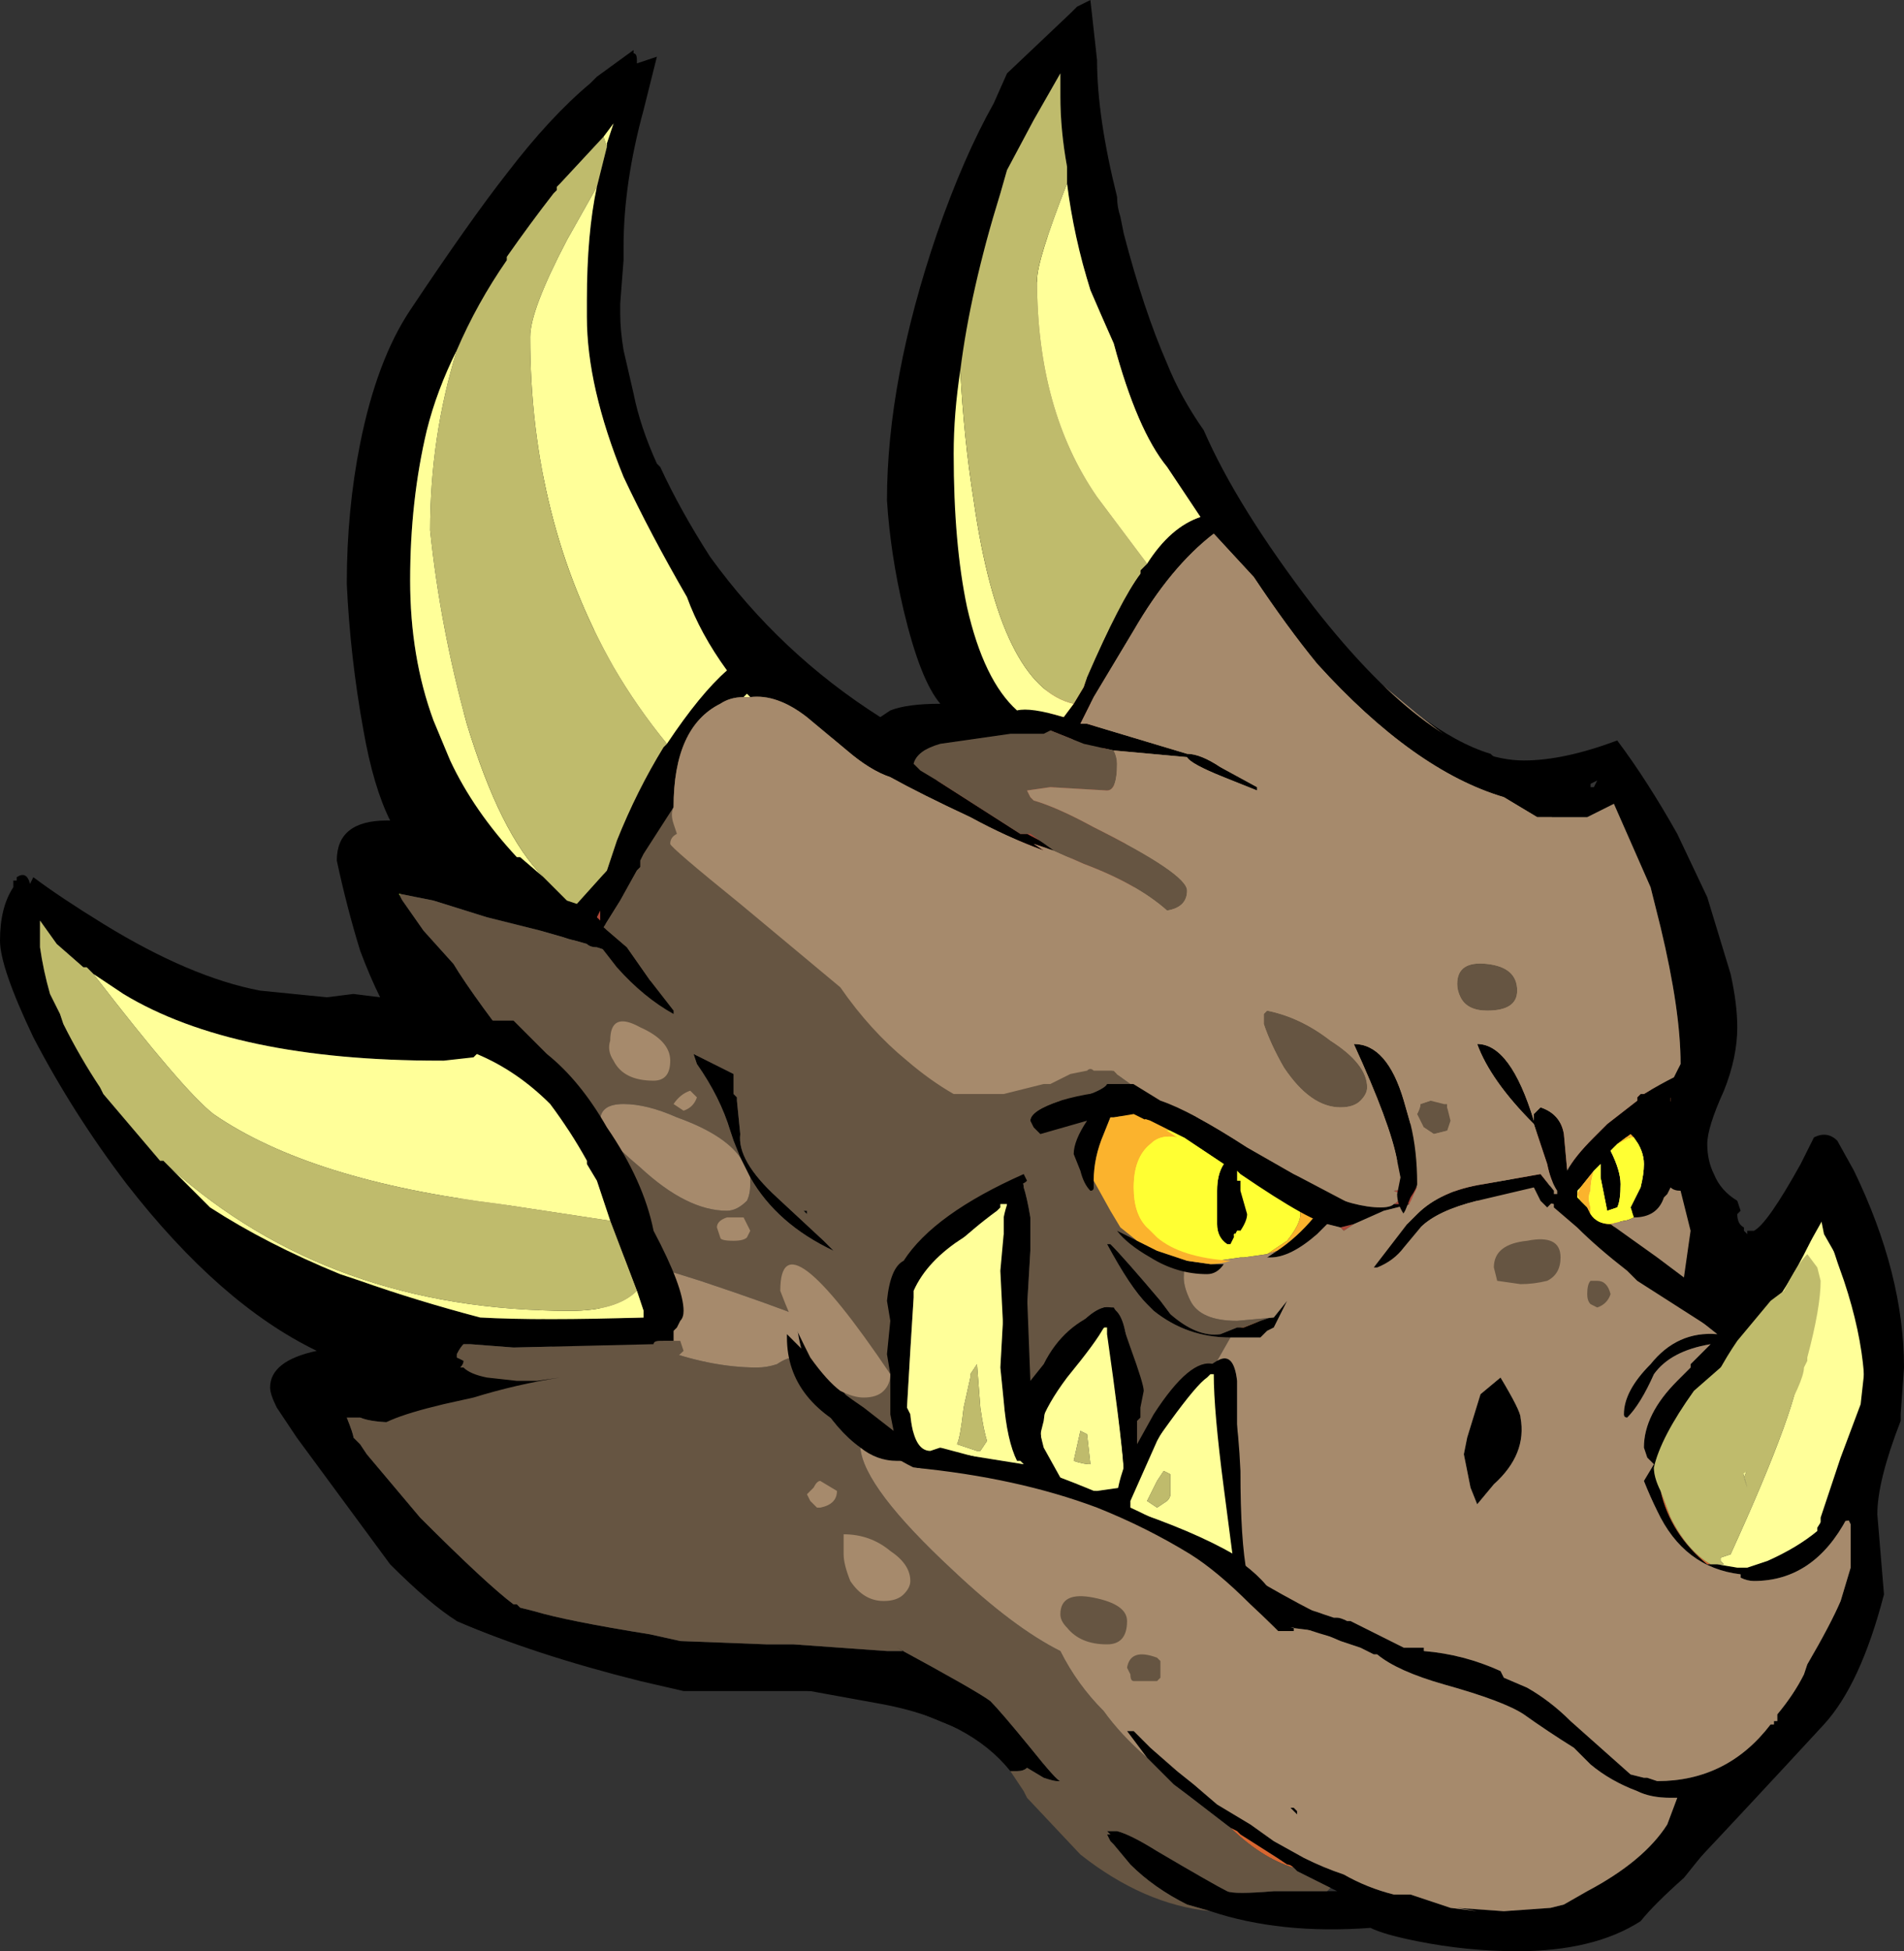 <?xml version="1.0" encoding="UTF-8" standalone="no"?>
<svg xmlns:ffdec="https://www.free-decompiler.com/flash" xmlns:xlink="http://www.w3.org/1999/xlink" ffdec:objectType="frame" height="204.75px" width="199.85px" xmlns="http://www.w3.org/2000/svg">
  <rect width="100%" height="100%" fill="#333333" stroke="none"/>
  <g transform="matrix(1.0, 0.0, 0.0, 1.0, 126.7, 251.65)">
    <use ffdec:characterId="82" height="29.25" transform="matrix(7.0, 0.0, 0.0, 7.0, -126.7, -251.65)" width="28.55" xlink:href="#shape0"/>
  </g>
  <defs>
    <g id="shape0" transform="matrix(1.0, 0.0, 0.0, 1.0, 18.1, 35.95)">
      <path d="M5.0 -23.95 L3.6 -24.9 3.15 -25.25 Q3.75 -24.8 4.25 -24.65 L5.0 -23.95 M-2.15 -32.45 L-2.95 -31.0 -2.35 -25.0 -2.25 -24.8 -2.1 -24.85 -1.65 -24.95 -1.55 -24.8 -1.5 -24.75 -4.3 -24.2 -4.5 -24.35 -3.95 -25.05 -4.1 -26.65 -4.25 -29.9 -3.4 -32.2 -2.15 -32.45 M-1.05 -22.4 L-1.45 -22.55 -2.7 -23.45 Q-2.4 -23.3 -1.9 -23.0 L-1.05 -22.4 M-1.15 -19.7 L-0.8 -19.7 0.3 -18.85 Q1.85 -17.85 2.6 -17.85 2.75 -17.85 2.8 -17.9 L3.05 -17.9 2.65 -17.8 2.2 -17.6 2.0 -17.55 1.8 -17.6 1.65 -17.45 Q1.25 -17.1 0.95 -17.1 L0.9 -17.1 1.05 -17.2 Q1.35 -17.4 1.6 -17.7 L1.25 -18.15 -0.35 -19.05 -0.85 -19.25 -0.95 -19.15 -1.15 -18.6 -1.25 -18.0 -1.3 -19.3 -2.05 -19.45 Q-1.55 -19.6 -1.5 -19.7 L-1.15 -19.7 M3.65 -18.35 L3.75 -18.4 3.7 -18.05 3.65 -18.05 3.65 -18.35 M4.55 -18.9 L4.65 -18.85 4.55 -18.9 M6.8 -19.75 L6.55 -21.2 6.75 -20.95 6.95 -20.45 7.05 -20.3 7.1 -19.5 6.95 -19.5 6.95 -19.45 7.05 -19.1 6.1 -17.55 6.3 -17.75 6.4 -17.8 6.5 -17.95 6.75 -18.5 6.75 -18.6 6.8 -18.65 6.2 -18.95 6.05 -18.8 5.95 -18.7 5.75 -18.5 5.6 -18.35 5.5 -18.3 5.45 -17.9 5.85 -17.6 5.95 -17.6 7.2 -18.9 7.6 -17.7 7.5 -17.05 7.8 -16.45 8.15 -16.5 9.4 -18.4 10.1 -16.65 10.15 -16.6 9.85 -12.45 9.75 -11.75 Q9.75 -11.2 8.8 -9.85 L7.15 -7.8 Q6.7 -7.4 6.5 -7.15 5.8 -6.7 4.65 -6.7 3.9 -6.7 3.15 -6.85 2.65 -6.95 2.45 -7.05 1.1 -6.95 0.05 -7.3 L-0.3 -7.4 Q-0.8 -7.65 -1.15 -8.0 L-1.4 -8.3 -1.45 -8.35 -1.5 -8.45 -1.45 -8.45 -1.5 -8.5 -1.35 -8.5 Q-1.15 -8.45 -0.75 -8.2 0.1 -7.7 0.3 -7.6 0.4 -7.55 1.0 -7.6 L1.8 -7.6 1.95 -7.6 1.85 -7.65 1.35 -7.9 1.3 -7.95 Q1.25 -8.0 1.2 -8.0 L1.05 -8.1 0.5 -8.45 0.45 -8.5 0.35 -8.55 -0.3 -9.05 -0.5 -9.2 -0.9 -9.6 -1.2 -10.0 -1.1 -10.0 -0.85 -9.75 -0.45 -9.4 -0.2 -9.2 0.15 -8.9 0.65 -8.6 1.0 -8.35 1.45 -8.1 Q1.75 -7.95 2.05 -7.85 2.4 -7.65 2.8 -7.55 L3.05 -7.55 3.65 -7.35 4.05 -7.3 3.75 -7.35 4.45 -7.3 5.15 -7.35 5.35 -7.4 5.7 -7.6 Q6.55 -8.05 6.9 -8.6 L7.05 -9.0 6.95 -9.0 Q6.65 -9.0 6.45 -9.1 6.05 -9.25 5.75 -9.5 L5.5 -9.75 Q5.1 -10.0 4.75 -10.25 4.45 -10.45 3.55 -10.7 2.85 -10.9 2.55 -11.15 L2.5 -11.15 2.3 -11.25 2.0 -11.35 1.65 -11.5 1.25 -11.55 1.3 -11.55 1.3 -11.5 1.0 -11.5 -4.55 -14.05 -4.65 -14.05 Q-4.95 -14.05 -5.2 -14.25 -5.55 -14.5 -5.85 -15.0 L-6.05 -15.6 Q-6.15 -15.95 -6.15 -16.15 L-5.8 -15.6 -4.95 -14.35 -4.45 -14.3 -3.7 -17.6 -3.05 -18.2 Q-2.75 -18.35 -2.75 -18.15 -2.7 -18.0 -2.65 -17.7 L-2.65 -17.2 -2.7 -16.35 -2.7 -14.85 -2.0 -16.0 Q-1.3 -16.8 -1.2 -15.8 L-1.1 -14.55 -1.05 -14.1 -0.4 -15.0 Q-0.05 -15.45 0.15 -15.55 0.4 -15.7 0.45 -15.25 0.45 -14.4 0.45 -13.8 L0.55 -12.5 Q0.95 -12.2 1.1 -11.85 1.35 -11.9 1.75 -11.75 L1.9 -11.7 1.95 -11.7 Q2.0 -11.7 2.1 -11.65 L2.15 -11.65 2.95 -11.25 3.25 -11.25 3.25 -11.2 Q3.85 -11.15 4.4 -10.9 L4.45 -10.8 4.8 -10.65 Q5.15 -10.45 5.45 -10.15 L6.35 -9.35 6.55 -9.3 6.6 -9.3 6.75 -9.25 Q7.8 -9.25 8.45 -10.1 L8.5 -10.1 8.5 -10.15 8.55 -10.15 8.55 -10.25 Q8.8 -10.55 8.95 -10.85 L9.0 -11.0 Q9.35 -11.6 9.5 -11.95 L9.65 -12.45 9.65 -13.1 9.6 -13.2 Q9.1 -12.25 8.2 -12.25 8.1 -12.25 8.0 -12.3 L8.0 -12.35 Q7.15 -12.45 6.75 -13.3 6.65 -13.5 6.55 -13.75 L6.7 -14.0 6.6 -14.1 6.55 -14.25 Q6.55 -14.75 7.05 -15.25 L7.25 -15.45 7.25 -15.5 7.55 -15.8 Q6.95 -15.7 6.7 -15.35 6.5 -14.9 6.3 -14.7 6.25 -14.7 6.25 -14.75 6.25 -15.1 6.65 -15.5 7.05 -16.0 7.65 -15.95 L5.2 -17.9 5.0 -17.95 5.1 -18.0 5.15 -18.2 6.8 -19.75 M1.0 -16.2 L1.2 -16.45 1.0 -16.05 0.9 -16.0 0.8 -15.9 0.35 -15.9 Q-0.3 -15.9 -0.8 -16.3 L-0.9 -16.4 Q-1.15 -16.65 -1.5 -17.3 L-1.45 -17.3 Q-1.25 -17.1 -0.7 -16.45 L-0.55 -16.25 Q-0.15 -15.9 0.2 -15.95 L0.45 -16.05 0.5 -16.05 0.8 -16.15 0.95 -16.2 1.0 -16.2 M4.45 -18.3 L4.25 -18.2 4.45 -18.3 M3.85 -18.1 L3.25 -17.95 3.35 -17.95 3.85 -18.1 M0.05 -15.35 L0.0 -15.3 Q-0.15 -15.2 -0.55 -14.65 -1.25 -13.7 -1.25 -13.4 L-1.25 -13.35 Q-0.2 -13.0 0.4 -12.65 L0.15 -15.35 0.05 -15.35 M4.1 -15.05 L4.4 -15.3 Q4.7 -14.8 4.7 -14.7 4.8 -14.15 4.3 -13.7 L4.05 -13.4 3.95 -13.65 3.85 -14.15 3.9 -14.4 4.1 -15.05 M-2.95 -9.4 Q-3.55 -10.15 -4.85 -10.4 L-6.5 -10.7 -9.65 -11.1 -9.7 -11.1 Q-10.55 -11.35 -11.25 -11.65 L-13.7 -15.4 -9.8 -15.7 -12.7 -23.25 -11.6 -23.9 -9.35 -30.6 -9.0 -21.7 -9.15 -21.75 Q-9.25 -21.75 -9.3 -21.8 L-10.0 -22.0 -10.8 -22.2 -11.6 -22.45 -12.1 -22.55 -12.15 -22.55 -12.1 -22.5 -11.75 -22.0 -11.3 -21.5 Q-11.0 -21.0 -10.1 -19.85 L-9.3 -19.0 -12.1 -19.1 -10.35 -16.95 Q-9.05 -16.2 -8.0 -16.0 L-8.25 -15.75 -11.0 -14.7 Q-12.35 -14.55 -12.7 -14.7 L-12.9 -14.7 Q-12.8 -14.45 -12.8 -14.4 L-12.7 -14.3 -12.6 -14.15 -11.8 -13.2 Q-10.8 -12.2 -10.4 -11.9 L-10.35 -11.9 -10.3 -11.85 -10.1 -11.8 Q-9.6 -11.65 -8.35 -11.45 L-7.9 -11.35 -6.6 -11.3 -6.2 -11.3 -4.8 -11.2 -4.55 -11.2 -4.65 -11.25 Q-3.45 -10.6 -3.25 -10.45 -3.1 -10.3 -2.65 -9.75 -2.25 -9.25 -2.2 -9.25 L-2.25 -9.25 Q-2.3 -9.25 -2.45 -9.3 L-2.7 -9.45 Q-2.75 -9.4 -2.85 -9.4 L-2.95 -9.4 M7.65 -12.5 L7.95 -12.45 8.1 -12.45 8.4 -12.55 Q8.85 -12.75 9.15 -13.0 L9.15 -13.05 Q9.35 -13.35 9.55 -13.9 9.85 -14.85 9.85 -15.25 9.85 -16.2 9.45 -17.1 L9.25 -17.45 9.2 -17.7 9.1 -17.45 Q8.8 -16.8 8.4 -16.25 L8.25 -16.1 7.85 -15.6 7.7 -15.45 7.3 -15.1 Q6.8 -14.4 6.7 -13.95 6.7 -13.8 6.8 -13.6 6.95 -12.95 7.5 -12.5 L7.55 -12.5 7.65 -12.5 M1.25 -8.85 L1.3 -8.85 1.35 -8.8 1.35 -8.75 1.25 -8.85 M-7.0 -18.6 L-7.1 -18.85 -7.15 -19.0 Q-7.3 -19.5 -7.65 -20.0 L-7.7 -20.15 -7.1 -19.85 -7.1 -19.55 -7.05 -19.5 -7.05 -19.45 -7.0 -18.95 Q-7.05 -18.55 -6.45 -18.0 L-5.75 -17.35 -5.6 -17.2 Q-6.45 -17.6 -6.85 -18.3 L-7.0 -18.6 M-6.0 -17.75 L-6.05 -17.8 -6.0 -17.8 -6.0 -17.75 M-3.05 -17.95 L-3.05 -17.9 -3.1 -17.9 -3.1 -17.85 -3.15 -17.8 Q-3.9 -17.25 -4.2 -16.75 L-4.0 -14.2 -2.75 -14.0 -2.8 -14.05 -2.85 -14.05 Q-3.0 -14.35 -3.05 -14.95 L-3.1 -15.45 -3.05 -16.35 -3.0 -17.9 -3.05 -17.9 -3.05 -17.95 M-1.5 -16.1 L-2.4 -15.05 -2.45 -14.65 -2.5 -14.45 -2.45 -14.25 -2.2 -13.8 Q-2.0 -13.6 -1.65 -13.6 L-1.3 -13.65 -1.25 -13.85 Q-1.25 -14.1 -1.35 -14.9 L-1.5 -16.1" fill="#000000" fill-rule="evenodd" stroke="none"/>
      <path d="M-12.1 -22.55 L-12.1 -22.5 -12.15 -22.55 -12.1 -22.55" fill="#caed3f" fill-rule="evenodd" stroke="none"/>
      <path d="M-2.25 -24.8 L-2.1 -24.85 -2.25 -24.8" fill="#a7eb18" fill-rule="evenodd" stroke="none"/>
      <path d="M0.9 -17.15 L0.55 -17.1 0.5 -17.1 0.15 -17.05 -0.3 -17.05 -1.2 -17.55 -1.25 -18.0 -1.15 -18.6 -1.0 -18.9 Q-0.75 -19.05 -0.5 -19.0 L-0.35 -19.05 1.25 -18.15 1.3 -18.1 Q1.4 -17.95 1.4 -17.75 1.4 -17.6 1.2 -17.35 L0.9 -17.15 M5.6 -18.35 L5.55 -18.2 Q5.55 -18.05 5.6 -17.95 L6.4 -17.8 6.3 -17.75 5.85 -17.6 5.45 -17.9 5.5 -18.3 5.6 -18.35 M6.8 -18.65 L6.75 -18.6 6.05 -18.8 6.2 -18.95 6.8 -18.65" fill="#ffff33" fill-rule="evenodd" stroke="none"/>
      <path d="M1.05 -17.2 L0.9 -17.15 1.2 -17.35 Q1.4 -17.6 1.4 -17.75 1.4 -17.95 1.3 -18.1 L1.25 -18.15 1.6 -17.7 Q1.35 -17.4 1.05 -17.2 M0.55 -17.1 L0.5 -17.1 0.55 -17.1 M5.5 -18.3 L5.45 -17.9 5.5 -18.3 M5.85 -17.6 L6.3 -17.75 6.1 -17.55 5.95 -17.6 5.85 -17.6 M-0.35 -19.05 L-0.5 -19.0 Q-0.75 -19.05 -1.0 -18.9 L-1.15 -18.6 -0.95 -19.15 -0.85 -19.25 -0.35 -19.05 M6.2 -18.95 L6.8 -18.65 6.2 -18.95" fill="#fbb32d" fill-rule="evenodd" stroke="none"/>
      <path d="M6.75 -20.95 L6.85 -20.9 7.0 -20.55 6.95 -20.45 6.75 -20.95 M3.35 -17.95 L3.65 -18.05 3.7 -18.05 3.85 -18.1 3.35 -17.95 M0.5 -16.05 L0.55 -16.05 0.8 -16.15 0.5 -16.05 M7.1 -19.5 L7.2 -18.9 5.95 -17.6 6.1 -17.55 7.05 -19.1 6.95 -19.45 6.95 -19.5 7.1 -19.5 M7.6 -17.7 L7.5 -17.05 7.6 -17.7 M7.8 -16.45 L8.15 -16.5 7.8 -16.45 M10.1 -16.65 L10.15 -16.6 10.1 -16.65 M7.55 -12.5 L7.5 -12.5 Q6.95 -12.95 6.8 -13.6 L6.95 -13.2 Q7.2 -12.7 7.55 -12.5 M0.35 -8.55 L0.45 -8.5 0.5 -8.45 1.05 -8.1 1.2 -8.0 Q1.25 -8.0 1.3 -7.95 0.8 -8.1 0.3 -8.6 L0.35 -8.55 M-2.35 -25.0 L-2.1 -24.85 -2.25 -24.8 -2.35 -25.0" fill="#d86630" fill-rule="evenodd" stroke="none"/>
      <path d="M6.55 -21.2 L6.4 -21.9 6.85 -20.9 6.75 -20.95 6.55 -21.2 M-2.95 -31.0 L-1.65 -24.95 -2.1 -24.85 -2.35 -25.0 -2.95 -31.0 M-1.5 -24.75 L-1.05 -22.4 -1.9 -23.0 Q-2.4 -23.3 -2.7 -23.45 L-1.45 -22.55 -4.3 -24.2 -1.5 -24.75 M2.8 -17.9 Q2.9 -17.95 2.9 -18.05 L2.8 -18.1 Q3.35 -18.15 3.65 -18.35 L3.65 -18.05 3.35 -17.95 3.25 -17.95 3.05 -17.9 2.8 -17.9 M3.75 -18.4 L4.55 -18.9 4.65 -18.85 6.8 -19.75 5.15 -18.2 4.45 -18.3 4.25 -18.2 3.85 -18.1 3.7 -18.05 3.75 -18.4 M2.2 -17.6 L2.05 -17.5 2.0 -17.55 2.2 -17.6 M6.95 -20.45 L7.0 -20.55 7.05 -20.3 6.95 -20.45" fill="#ac4839" fill-rule="evenodd" stroke="none"/>
      <path d="M0.05 -15.35 L0.15 -15.35 0.4 -12.65 Q-0.2 -13.0 -1.25 -13.35 L-1.25 -13.4 Q-1.25 -13.7 -0.55 -14.65 -0.15 -15.2 0.0 -15.3 L0.05 -15.35 M8.25 -16.1 L8.4 -16.25 Q8.8 -16.8 9.1 -17.45 L9.2 -17.7 9.25 -17.45 9.45 -17.1 Q9.85 -16.2 9.85 -15.25 9.85 -14.85 9.55 -13.9 9.35 -13.35 9.15 -13.05 L9.15 -13.0 Q8.85 -12.75 8.4 -12.55 L8.1 -12.45 7.95 -12.45 7.65 -12.5 7.75 -12.5 7.7 -12.55 7.7 -12.6 7.85 -12.65 Q8.9 -14.95 8.9 -15.55 L8.7 -15.95 Q8.5 -14.9 8.05 -13.8 L8.1 -13.65 8.0 -14.0 8.25 -16.1 M-3.05 -17.95 L-3.05 -17.9 -3.0 -17.9 -3.05 -16.35 -3.1 -15.45 -3.05 -14.95 Q-3.0 -14.35 -2.85 -14.05 L-2.8 -14.05 -2.75 -14.0 -4.0 -14.2 -4.2 -16.75 Q-3.9 -17.25 -3.15 -17.8 L-3.1 -17.85 -3.1 -17.9 -3.05 -17.9 -3.05 -17.95 M-3.55 -15.35 L-3.55 -15.3 -3.65 -14.85 Q-3.7 -14.4 -3.75 -14.3 L-3.45 -14.2 -3.4 -14.2 -3.3 -14.35 Q-3.35 -14.5 -3.4 -14.85 L-3.45 -15.5 -3.55 -15.35 M-1.5 -16.1 L-1.35 -14.9 Q-1.25 -14.1 -1.25 -13.85 L-1.3 -13.65 -1.65 -13.6 Q-2.0 -13.6 -2.2 -13.8 L-2.45 -14.25 -2.5 -14.45 -2.45 -14.65 -2.4 -15.05 -1.5 -16.1 M-1.8 -14.45 L-1.9 -14.5 -2.0 -14.05 Q-1.85 -14.0 -1.75 -14.0 L-1.8 -14.45 M-0.55 -13.85 L-0.65 -13.9 -0.75 -13.75 -0.9 -13.45 -0.75 -13.35 -0.6 -13.45 Q-0.55 -13.5 -0.55 -13.55 L-0.55 -13.85" fill="#ffff99" fill-rule="evenodd" stroke="none"/>
      <path d="M8.25 -16.1 L8.0 -14.0 8.1 -13.65 8.05 -13.8 Q8.5 -14.9 8.7 -15.95 L8.9 -15.55 Q8.9 -14.95 7.85 -12.65 L7.7 -12.6 7.7 -12.55 7.75 -12.5 7.65 -12.5 7.55 -12.5 Q7.2 -12.7 6.95 -13.2 L6.8 -13.6 Q6.7 -13.8 6.7 -13.95 6.8 -14.4 7.3 -15.1 L7.7 -15.45 7.85 -15.6 8.25 -16.1 M-3.55 -15.35 L-3.45 -15.5 -3.4 -14.85 Q-3.35 -14.5 -3.3 -14.35 L-3.4 -14.2 -3.45 -14.2 -3.75 -14.3 Q-3.7 -14.4 -3.65 -14.85 L-3.55 -15.3 -3.55 -15.35 M-1.8 -14.45 L-1.75 -14.0 Q-1.85 -14.0 -2.0 -14.05 L-1.9 -14.5 -1.8 -14.45 M-0.55 -13.85 L-0.55 -13.55 Q-0.55 -13.5 -0.6 -13.45 L-0.75 -13.35 -0.9 -13.45 -0.75 -13.75 -0.65 -13.9 -0.55 -13.85" fill="#bfbb6c" fill-rule="evenodd" stroke="none"/>
      <path d="M5.75 -18.5 L5.7 -18.4 6.5 -17.95 6.4 -17.8 5.6 -17.95 Q5.55 -18.05 5.55 -18.2 L5.6 -18.35 5.75 -18.5 M6.5 -18.8 L5.95 -18.7 6.05 -18.8 6.75 -18.6 6.75 -18.5 6.5 -18.8" fill="#ffff75" fill-rule="evenodd" stroke="none"/>
      <path d="M6.5 -17.95 L5.7 -18.4 6.5 -18.8 6.75 -18.5 6.5 -17.95" fill="#ffff9d" fill-rule="evenodd" stroke="none"/>
      <path d="M5.7 -18.4 L5.75 -18.5 5.95 -18.7 6.5 -18.8 5.7 -18.4" fill="#ffffdf" fill-rule="evenodd" stroke="none"/>
      <path d="M-9.1 -29.9 L-2.9 -20.95 -1.15 -19.7 -1.5 -19.7 Q-1.55 -19.6 -2.05 -19.45 L-1.3 -19.3 -1.25 -18.0 -1.2 -17.55 -0.3 -17.05 Q-0.35 -16.95 -0.35 -16.8 -0.35 -16.65 -0.25 -16.45 -0.1 -16.15 0.45 -16.15 L1.0 -16.2 0.95 -16.2 0.8 -16.15 0.55 -16.05 0.5 -16.05 0.45 -16.05 0.2 -15.95 Q-0.15 -15.9 -0.55 -16.25 L-0.7 -16.45 Q-1.25 -17.1 -1.45 -17.3 L-1.5 -17.3 Q-1.15 -16.65 -0.9 -16.4 L-0.8 -16.3 Q-0.3 -15.9 0.35 -15.9 L0.15 -15.55 Q-0.05 -15.45 -0.4 -15.0 L-1.05 -14.1 -1.1 -14.55 -1.2 -15.8 Q-1.3 -16.8 -2.0 -16.0 L-2.7 -14.85 -2.7 -16.35 -2.65 -17.2 -2.65 -17.7 Q-2.7 -18.0 -2.75 -18.15 -2.75 -18.35 -3.05 -18.2 L-3.7 -17.6 -4.45 -14.3 -4.95 -14.35 -5.8 -15.6 -5.5 -15.9 Q-5.5 -16.05 -7.6 -16.75 L-10.0 -17.5 -12.1 -19.1 -9.3 -19.0 -10.1 -19.85 Q-11.0 -21.0 -11.3 -21.5 L-11.75 -22.0 -12.1 -22.5 -12.1 -22.55 -11.6 -22.45 -10.8 -22.2 -10.0 -22.0 -9.3 -21.8 Q-9.25 -21.75 -9.15 -21.75 L-9.0 -21.7 -9.35 -30.6 -9.1 -29.9 M0.05 -7.3 Q-0.95 -7.4 -1.9 -8.15 L-2.7 -9.0 -2.75 -9.1 -2.95 -9.4 -2.85 -9.4 Q-2.75 -9.4 -2.7 -9.45 L-2.45 -9.3 Q-2.3 -9.25 -2.25 -9.25 L-2.2 -9.25 Q-2.25 -9.25 -2.65 -9.75 -3.1 -10.3 -3.25 -10.45 -3.45 -10.6 -4.65 -11.25 L-4.55 -11.2 -4.8 -11.2 -6.2 -11.3 -6.6 -11.3 -7.9 -11.35 -8.35 -11.45 Q-9.6 -11.65 -10.1 -11.8 L-10.3 -11.85 -10.35 -11.9 -10.4 -11.9 Q-10.8 -12.2 -11.8 -13.2 L-12.6 -14.15 -12.7 -14.3 -12.8 -14.4 Q-12.8 -14.45 -12.9 -14.7 L-12.7 -14.7 Q-12.35 -14.55 -11.0 -14.7 L-8.25 -15.75 Q-7.45 -15.45 -6.75 -15.45 -6.6 -15.45 -6.45 -15.5 -6.3 -15.6 -6.2 -15.6 L-6.05 -15.6 -5.85 -15.0 Q-5.55 -14.5 -5.2 -14.25 -5.15 -13.65 -3.8 -12.4 -2.9 -11.55 -2.2 -11.2 -1.95 -10.7 -1.55 -10.3 -1.3 -9.95 -0.9 -9.6 L-0.5 -9.2 -0.3 -9.05 0.35 -8.55 0.3 -8.6 Q0.8 -8.1 1.3 -7.95 L1.35 -7.9 1.85 -7.65 1.8 -7.6 1.0 -7.6 Q0.4 -7.55 0.3 -7.6 0.1 -7.7 -0.75 -8.2 -1.15 -8.45 -1.35 -8.5 L-1.5 -8.5 -1.45 -8.45 -1.5 -8.45 -1.45 -8.35 -1.4 -8.3 -1.15 -8.0 Q-0.8 -7.65 -0.3 -7.4 L0.05 -7.3 M-6.85 -18.3 Q-6.45 -17.6 -5.6 -17.2 L-5.75 -17.35 -6.45 -18.0 Q-7.05 -18.55 -7.0 -18.95 L-7.05 -19.45 -7.05 -19.5 -7.1 -19.55 -7.1 -19.85 -7.7 -20.15 -7.65 -20.0 Q-7.3 -19.5 -7.15 -19.0 L-7.1 -18.85 -7.0 -18.6 Q-7.25 -18.95 -7.95 -19.2 -8.4 -19.4 -8.75 -19.4 -9.1 -19.4 -9.1 -19.15 -9.1 -18.95 -8.5 -18.45 -7.8 -17.8 -7.2 -17.8 -7.05 -17.8 -6.9 -17.95 -6.85 -18.05 -6.85 -18.2 L-6.85 -18.3 M-6.0 -17.75 L-6.0 -17.8 -6.05 -17.8 -6.0 -17.75" fill="#665542" fill-rule="evenodd" stroke="none"/>
      <path d="M6.4 -21.9 L6.55 -21.2 6.8 -19.75 4.65 -18.85 4.55 -18.9 3.75 -18.4 3.65 -18.35 Q3.35 -18.15 2.8 -18.1 L2.9 -18.05 Q2.9 -17.95 2.8 -17.9 2.75 -17.85 2.6 -17.85 1.85 -17.85 0.3 -18.85 L-0.8 -19.7 -1.15 -19.7 -2.9 -20.95 -9.1 -29.9 -8.45 -28.2 -4.5 -24.35 -4.3 -24.2 -1.45 -22.55 -1.05 -22.4 -1.5 -24.75 -1.55 -24.8 -1.65 -24.95 -2.95 -31.0 -2.15 -32.45 0.8 -27.2 3.15 -25.25 3.6 -24.9 5.0 -23.95 6.4 -21.9 M3.05 -17.9 L3.25 -17.95 3.85 -18.1 4.25 -18.2 4.45 -18.3 5.15 -18.2 5.1 -18.0 5.0 -17.95 5.2 -17.9 7.65 -15.95 Q7.05 -16.0 6.65 -15.5 6.25 -15.1 6.25 -14.75 6.25 -14.7 6.3 -14.7 6.5 -14.9 6.7 -15.35 6.95 -15.7 7.55 -15.8 L7.25 -15.5 7.25 -15.45 7.05 -15.25 Q6.55 -14.75 6.55 -14.25 L6.6 -14.1 6.7 -14.0 6.55 -13.75 Q6.65 -13.5 6.75 -13.3 7.15 -12.45 8.0 -12.35 L8.0 -12.3 Q8.1 -12.25 8.2 -12.25 9.1 -12.25 9.6 -13.2 L9.65 -13.1 9.65 -12.45 9.5 -11.95 Q9.35 -11.6 9.0 -11.0 L8.95 -10.85 Q8.8 -10.55 8.55 -10.25 L8.55 -10.15 8.5 -10.15 8.5 -10.1 8.45 -10.1 Q7.8 -9.25 6.75 -9.25 L6.6 -9.3 6.55 -9.3 6.35 -9.35 5.45 -10.15 Q5.15 -10.45 4.8 -10.65 L4.45 -10.8 4.4 -10.9 Q3.85 -11.15 3.25 -11.2 L3.25 -11.25 2.95 -11.25 2.15 -11.65 2.1 -11.65 Q2.0 -11.7 1.95 -11.7 L1.9 -11.7 1.75 -11.75 Q1.35 -11.9 1.1 -11.85 0.95 -12.2 0.55 -12.5 L0.45 -13.8 Q0.45 -14.4 0.45 -15.25 0.4 -15.7 0.15 -15.55 L0.35 -15.9 0.8 -15.9 0.9 -16.0 1.0 -16.05 1.2 -16.45 1.0 -16.2 0.45 -16.15 Q-0.1 -16.15 -0.25 -16.45 -0.35 -16.65 -0.35 -16.8 -0.35 -16.95 -0.3 -17.05 L0.15 -17.05 0.5 -17.1 0.55 -17.1 0.9 -17.15 1.05 -17.2 0.9 -17.1 0.95 -17.1 Q1.25 -17.1 1.65 -17.45 L1.8 -17.6 2.0 -17.55 2.05 -17.5 2.2 -17.6 2.65 -17.8 3.05 -17.9 M4.1 -15.05 L3.9 -14.4 3.85 -14.15 3.95 -13.65 4.05 -13.4 4.3 -13.7 Q4.8 -14.15 4.7 -14.7 4.7 -14.8 4.4 -15.3 L4.1 -15.05 M-5.2 -14.25 Q-4.95 -14.05 -4.65 -14.05 L-4.55 -14.05 1.0 -11.5 1.3 -11.5 1.3 -11.55 1.25 -11.55 1.65 -11.5 2.0 -11.35 2.3 -11.25 2.5 -11.15 2.55 -11.15 Q2.85 -10.9 3.55 -10.7 4.45 -10.45 4.75 -10.25 5.1 -10.0 5.5 -9.75 L5.75 -9.5 Q6.05 -9.25 6.45 -9.1 6.65 -9.0 6.95 -9.0 L7.05 -9.0 6.9 -8.6 Q6.55 -8.05 5.7 -7.6 L5.35 -7.4 5.15 -7.35 4.45 -7.3 3.75 -7.35 4.05 -7.3 3.65 -7.35 3.05 -7.55 2.8 -7.55 Q2.4 -7.65 2.05 -7.85 1.75 -7.95 1.45 -8.1 L1.0 -8.35 0.65 -8.6 0.15 -8.9 -0.2 -9.2 -0.45 -9.4 -0.85 -9.75 -1.1 -10.0 -1.2 -10.0 -0.9 -9.6 Q-1.3 -9.95 -1.55 -10.3 -1.95 -10.7 -2.2 -11.2 -2.9 -11.55 -3.8 -12.4 -5.15 -13.65 -5.2 -14.25 M1.25 -8.85 L1.35 -8.75 1.35 -8.8 1.3 -8.85 1.25 -8.85 M-12.1 -19.1 L-10.0 -17.5 -7.6 -16.75 Q-5.5 -16.05 -5.5 -15.9 L-5.8 -15.6 -6.15 -16.15 Q-6.15 -15.95 -6.05 -15.6 L-6.2 -15.6 Q-6.3 -15.6 -6.45 -15.5 -6.6 -15.45 -6.75 -15.45 -7.45 -15.45 -8.25 -15.75 L-8.0 -16.0 Q-9.05 -16.2 -10.35 -16.95 L-12.1 -19.1 M-6.85 -18.3 L-6.85 -18.2 Q-6.85 -18.05 -6.9 -17.95 -7.05 -17.8 -7.2 -17.8 -7.8 -17.8 -8.5 -18.45 -9.1 -18.95 -9.1 -19.15 -9.1 -19.4 -8.75 -19.4 -8.4 -19.4 -7.95 -19.2 -7.25 -18.95 -7.0 -18.6 L-6.85 -18.3" fill="#a68a6c" fill-rule="evenodd" stroke="none"/>
      <path d="M3.0 -17.6 L3.15 -17.75 Q3.5 -18.1 4.15 -18.2 L5.0 -18.35 5.2 -18.1 5.2 -18.05 5.25 -18.05 5.25 -18.1 Q5.15 -18.25 5.1 -18.5 4.95 -18.95 4.9 -19.1 4.25 -19.75 4.05 -20.3 4.55 -20.3 4.9 -19.15 L4.9 -19.25 5.0 -19.35 Q5.3 -19.25 5.35 -18.95 L5.4 -18.4 Q5.5 -18.6 5.8 -18.9 L6.0 -19.1 6.45 -19.45 6.45 -19.5 6.5 -19.55 6.55 -19.55 Q6.8 -19.7 7.0 -19.8 L7.1 -20.0 Q7.1 -20.8 6.8 -22.05 L6.65 -22.65 6.1 -23.9 Q5.9 -23.8 5.7 -23.7 L4.95 -23.7 Q4.7 -23.85 4.45 -24.0 3.1 -24.4 1.65 -26.0 1.2 -26.55 0.7 -27.3 L0.1 -27.95 Q-0.55 -27.45 -1.1 -26.5 L-1.7 -25.5 -1.9 -25.1 -1.8 -25.1 -0.3 -24.65 Q-0.1 -24.65 0.2 -24.45 L0.75 -24.15 0.75 -24.1 0.25 -24.3 Q-0.25 -24.5 -0.3 -24.6 L-1.4 -24.7 -1.85 -24.8 Q-2.1 -24.9 -2.35 -25.0 L-2.45 -24.95 -2.9 -24.95 Q-2.95 -25.0 -3.0 -25.05 L-2.95 -24.95 -4.0 -24.8 Q-4.35 -24.7 -4.4 -24.5 L-4.3 -24.4 -4.05 -24.25 -2.8 -23.45 -2.7 -23.45 -2.3 -23.2 -2.6 -23.3 -2.45 -23.2 Q-3.0 -23.4 -3.55 -23.7 -4.3 -24.05 -4.75 -24.3 -5.05 -24.4 -5.4 -24.7 L-6.0 -25.2 Q-6.45 -25.55 -6.85 -25.5 L-6.9 -25.55 -6.95 -25.5 Q-7.15 -25.5 -7.3 -25.4 -8.0 -25.05 -8.0 -23.85 L-8.45 -23.15 -8.5 -23.05 -8.5 -22.95 -8.55 -22.9 -8.8 -22.45 -9.05 -22.05 -8.7 -21.75 -8.35 -21.25 -8.0 -20.8 -8.0 -20.75 Q-8.45 -21.0 -8.85 -21.45 L-9.2 -21.9 Q-9.3 -21.85 -9.4 -21.85 -9.75 -21.85 -10.15 -22.3 -10.5 -22.65 -10.5 -22.75 L-10.5 -22.95 -10.45 -23.0 Q-11.0 -23.5 -11.45 -24.2 -11.05 -23.1 -10.4 -22.3 L-10.35 -22.25 -10.5 -22.25 Q-11.0 -22.25 -11.4 -22.8 L-11.45 -22.8 Q-11.65 -22.8 -11.85 -22.95 -12.0 -22.9 -12.3 -23.0 L-12.35 -23.05 -12.25 -22.85 -11.4 -20.95 -11.25 -20.95 -11.0 -20.7 -11.0 -20.65 -10.4 -20.65 Q-10.2 -20.45 -9.9 -20.15 -9.4 -19.75 -9.0 -19.05 -8.45 -18.25 -8.3 -17.5 -7.85 -16.65 -7.85 -16.3 -7.85 -16.2 -7.9 -16.15 L-7.95 -16.05 -8.0 -16.0 -8.0 -15.85 -8.2 -15.85 Q-8.3 -15.85 -8.3 -15.8 L-10.4 -15.75 -11.05 -15.8 -11.15 -15.8 Q-11.2 -15.75 -11.25 -15.65 L-11.25 -15.6 -11.15 -15.55 Q-11.15 -15.5 -11.2 -15.45 L-11.15 -15.45 -11.05 -15.2 -11.05 -15.15 Q-11.05 -15.1 -11.2 -15.1 -11.4 -15.1 -11.55 -15.3 L-12.2 -15.35 Q-12.3 -15.0 -13.35 -15.0 -13.0 -14.6 -12.65 -14.0 L-11.95 -13.05 Q-11.05 -11.9 -9.1 -11.25 L-5.8 -11.2 Q-4.7 -11.1 -3.95 -10.65 -3.45 -10.35 -3.15 -9.95 L-3.2 -9.9 Q-3.2 -9.85 -3.25 -9.85 -3.65 -10.0 -4.25 -10.25 -4.85 -10.5 -5.85 -10.6 L-7.85 -10.6 -8.5 -10.75 Q-10.1 -11.15 -11.25 -11.65 -11.65 -11.9 -12.25 -12.5 L-13.65 -14.4 -13.95 -14.85 Q-14.05 -15.05 -14.05 -15.15 -14.05 -15.55 -13.35 -15.7 -14.8 -16.4 -16.2 -18.2 -17.0 -19.25 -17.6 -20.4 -18.1 -21.45 -18.1 -21.85 -18.1 -22.35 -17.9 -22.65 L-17.9 -22.75 -17.85 -22.75 -17.85 -22.8 Q-17.7 -22.9 -17.65 -22.7 L-17.6 -22.8 Q-17.2 -22.5 -16.55 -22.1 -15.25 -21.3 -14.2 -21.1 L-13.2 -21.0 -12.8 -21.05 -12.4 -21.0 Q-12.55 -21.3 -12.7 -21.7 -12.9 -22.35 -13.05 -23.05 -13.05 -23.65 -12.3 -23.65 L-12.25 -23.65 Q-12.5 -24.15 -12.65 -25.0 -12.85 -26.1 -12.9 -27.2 -12.9 -28.3 -12.7 -29.3 -12.45 -30.55 -11.95 -31.3 -11.05 -32.65 -10.5 -33.35 -9.85 -34.2 -9.25 -34.7 L-9.15 -34.8 -8.6 -35.2 -8.6 -35.15 Q-8.55 -35.15 -8.55 -35.05 L-8.55 -35.0 -8.25 -35.1 -8.45 -34.3 Q-8.75 -33.2 -8.75 -32.25 L-8.75 -32.05 -8.8 -31.4 -8.8 -31.25 Q-8.8 -31.0 -8.75 -30.7 L-8.6 -30.05 Q-8.5 -29.55 -8.25 -29.0 L-8.2 -28.95 Q-7.9 -28.3 -7.45 -27.6 -6.4 -26.15 -4.9 -25.2 L-4.75 -25.3 Q-4.5 -25.4 -4.0 -25.4 -4.3 -25.75 -4.55 -26.8 -4.75 -27.65 -4.8 -28.45 -4.8 -30.25 -4.05 -32.45 -3.65 -33.6 -3.2 -34.4 L-3.0 -34.85 -2.05 -35.75 -1.95 -35.85 -1.75 -35.95 -1.65 -35.05 Q-1.65 -34.2 -1.35 -33.0 -1.35 -32.85 -1.3 -32.7 L-1.25 -32.45 Q-0.95 -31.3 -0.6 -30.5 -0.4 -30.0 -0.05 -29.5 0.45 -28.35 1.6 -26.85 3.4 -24.55 4.75 -24.55 5.35 -24.55 6.15 -24.85 6.6 -24.25 7.05 -23.45 L7.5 -22.5 7.85 -21.35 Q7.95 -20.9 7.95 -20.55 7.95 -20.1 7.75 -19.6 7.5 -19.05 7.5 -18.8 7.5 -18.55 7.6 -18.35 7.7 -18.1 7.95 -17.95 L8.0 -17.8 7.95 -17.75 Q7.95 -17.6 8.05 -17.55 L8.05 -17.5 8.1 -17.45 8.1 -17.5 Q8.15 -17.5 8.2 -17.5 8.4 -17.6 8.9 -18.5 L9.1 -18.9 Q9.3 -19.0 9.45 -18.85 L9.7 -18.4 Q10.45 -16.85 10.45 -15.45 L10.4 -14.75 10.4 -14.65 Q10.05 -13.75 10.05 -13.25 L10.15 -12.05 Q9.8 -10.7 9.25 -10.1 8.05 -8.8 7.2 -7.9 L6.7 -7.4 6.6 -7.45 6.55 -7.5 Q6.55 -8.05 7.3 -8.65 L7.2 -8.75 7.2 -8.8 Q7.2 -8.9 7.9 -9.4 8.75 -10.05 9.1 -10.5 9.4 -10.9 9.6 -11.2 L9.65 -11.45 9.6 -11.45 9.55 -11.5 Q9.5 -11.55 9.5 -11.7 L9.65 -12.25 Q9.8 -12.8 9.8 -12.95 L9.85 -12.95 9.8 -13.4 9.7 -13.2 Q9.65 -13.15 9.55 -13.15 L9.45 -13.15 9.4 -13.1 9.2 -13.05 9.2 -13.2 9.5 -14.1 9.8 -14.9 9.85 -15.35 Q9.8 -16.0 9.55 -16.75 9.35 -17.3 9.25 -17.7 L8.8 -16.9 8.45 -16.45 7.95 -15.85 7.85 -15.85 7.7 -15.95 6.45 -16.75 6.3 -16.9 Q5.85 -17.25 5.55 -17.55 L5.2 -17.85 5.2 -17.95 5.1 -17.85 Q5.05 -17.9 5.0 -17.95 L4.9 -18.15 4.05 -17.95 Q3.45 -17.8 3.2 -17.55 L2.95 -17.25 Q2.8 -17.05 2.55 -16.95 L2.5 -16.95 3.0 -17.6 M5.75 -24.15 L5.8 -24.15 5.85 -24.25 5.75 -24.2 5.75 -24.15 M3.05 -19.1 Q3.15 -18.7 3.15 -18.2 3.15 -18.15 3.05 -18.0 L2.95 -17.75 Q2.85 -17.9 2.85 -18.05 L2.9 -18.3 2.85 -18.55 Q2.75 -19.1 2.2 -20.3 2.7 -20.3 2.95 -19.45 L3.05 -19.1 M1.3 -18.35 L2.25 -17.85 2.2 -17.7 Q2.1 -17.6 1.85 -17.6 1.6 -17.6 0.5 -18.35 L0.45 -18.4 0.45 -18.25 0.5 -18.25 0.5 -18.1 0.6 -17.75 Q0.6 -17.65 0.5 -17.5 L0.45 -17.5 0.4 -17.4 0.35 -17.3 0.3 -17.3 Q0.15 -17.4 0.15 -17.6 L0.15 -18.1 Q0.15 -18.35 0.25 -18.5 L-0.35 -18.9 -0.85 -19.15 -1.0 -19.2 -1.1 -19.25 -1.4 -19.2 -1.45 -19.2 -1.55 -18.95 Q-1.7 -18.6 -1.7 -18.25 L-1.7 -18.15 Q-1.7 -18.1 -1.75 -18.1 -1.85 -18.2 -1.9 -18.4 L-2.0 -18.65 Q-2.0 -18.85 -1.8 -19.15 L-2.5 -18.95 -2.6 -19.05 -2.65 -19.15 Q-2.65 -19.3 -2.2 -19.45 -1.7 -19.6 -1.15 -19.6 -1.0 -19.6 -0.7 -19.45 -0.25 -19.3 0.6 -18.75 L1.3 -18.35 M0.05 -17.0 L0.25 -17.0 Q0.15 -16.85 0.0 -16.85 -0.45 -16.85 -0.85 -17.1 -1.2 -17.3 -1.35 -17.5 L-1.05 -17.35 -0.75 -17.2 -0.45 -17.1 -0.3 -17.05 0.05 -17.0 M-4.95 -19.5 L-4.95 -19.55 -4.95 -19.5 M5.6 -17.95 L5.7 -17.85 5.75 -17.75 Q5.85 -17.6 6.05 -17.6 L6.75 -17.1 7.15 -16.8 7.25 -17.5 7.1 -18.1 Q7.0 -18.1 6.95 -18.15 L6.9 -18.05 6.85 -18.0 Q6.75 -17.7 6.4 -17.7 L6.35 -17.85 6.5 -18.15 Q6.55 -18.35 6.55 -18.5 6.55 -18.7 6.4 -18.9 L6.35 -18.95 6.15 -18.8 6.05 -18.7 Q6.2 -18.4 6.2 -18.2 6.2 -17.95 6.15 -17.85 L6.0 -17.8 5.9 -18.3 5.9 -18.5 5.8 -18.4 5.6 -18.15 5.55 -18.1 5.55 -18.0 5.6 -17.95 M0.1 -15.4 Q-0.4 -15.0 -0.75 -14.35 L-1.15 -13.45 -1.15 -13.35 Q-0.6 -13.1 0.1 -12.65 0.25 -12.55 0.4 -12.5 L0.25 -13.65 Q0.1 -14.8 0.1 -15.35 L0.1 -15.4 M-5.5 -15.1 Q-5.3 -14.95 -5.15 -14.85 L-4.7 -14.5 -4.75 -14.75 -4.75 -15.35 -4.8 -15.65 -4.75 -16.15 -4.8 -16.45 Q-4.75 -16.95 -4.55 -17.05 -4.1 -17.75 -2.75 -18.35 L-2.7 -18.25 Q-2.75 -18.2 -2.8 -18.2 -2.7 -17.65 -2.7 -16.55 L-2.65 -15.25 -2.45 -15.5 Q-2.15 -16.1 -1.55 -16.3 L-1.55 -16.35 -1.4 -16.35 Q-1.3 -16.2 -1.15 -15.75 -0.95 -15.2 -0.95 -15.1 L-1.0 -14.85 -1.0 -14.7 -1.05 -14.65 -1.05 -14.3 -0.8 -14.75 Q-0.25 -15.6 0.1 -15.5 L0.15 -15.55 0.25 -15.55 Q0.45 -15.0 0.5 -13.9 0.5 -12.85 0.6 -12.35 1.7 -11.7 2.45 -11.4 L2.45 -11.3 Q1.6 -11.4 0.65 -11.9 0.15 -12.4 -0.25 -12.65 -0.9 -13.05 -1.65 -13.35 -2.85 -13.8 -4.4 -13.95 -4.8 -14.15 -5.0 -14.35 L-5.1 -14.4 Q-6.3 -14.9 -6.3 -15.9 -6.3 -16.1 -6.3 -15.95 L-5.95 -15.6 Q-5.7 -15.25 -5.5 -15.1 M6.95 -19.5 L6.9 -19.4 6.95 -19.35 6.95 -19.5 M3.0 -11.1 L3.3 -10.95 Q3.55 -10.85 3.85 -10.85 3.45 -10.75 3.2 -10.9 L2.9 -11.1 3.0 -11.1 M2.55 -11.25 L2.75 -11.3 2.8 -11.15 2.6 -11.15 2.6 -11.2 2.55 -11.25 M-9.0 -33.75 L-9.0 -33.8 -8.9 -34.1 -9.05 -33.9 -9.7 -33.2 -9.75 -33.15 -9.75 -33.1 -9.8 -33.05 Q-10.15 -32.6 -10.5 -32.1 L-10.5 -32.05 Q-10.95 -31.4 -11.25 -30.7 -11.55 -30.1 -11.7 -29.5 -11.95 -28.45 -11.95 -27.25 -11.95 -26.1 -11.6 -25.15 L-11.35 -24.55 Q-11.0 -23.8 -10.35 -23.1 L-10.3 -23.1 -9.95 -22.8 -9.6 -22.45 -9.45 -22.4 -9.0 -22.9 -8.85 -23.35 Q-8.55 -24.1 -8.15 -24.75 L-8.1 -24.8 Q-7.6 -25.55 -7.2 -25.9 -7.6 -26.45 -7.8 -27.0 -8.35 -27.95 -8.75 -28.8 -9.3 -30.15 -9.3 -31.2 L-9.3 -31.45 Q-9.3 -32.45 -9.15 -33.15 L-9.0 -33.75 M-2.1 -33.2 L-2.1 -33.45 Q-2.2 -34.0 -2.2 -34.5 L-2.2 -34.85 -2.6 -34.15 -3.0 -33.4 -3.1 -33.05 Q-3.55 -31.6 -3.7 -30.4 -3.8 -29.75 -3.8 -29.15 -3.8 -27.8 -3.6 -26.85 -3.35 -25.75 -2.85 -25.3 -2.65 -25.35 -2.15 -25.2 L-2.0 -25.4 -1.85 -25.65 -1.8 -25.8 Q-1.3 -26.95 -1.0 -27.35 L-1.0 -27.4 -0.9 -27.5 Q-0.55 -28.05 -0.1 -28.2 L-0.6 -28.95 Q-1.05 -29.5 -1.4 -30.8 -1.6 -31.25 -1.75 -31.6 -2.0 -32.4 -2.1 -33.2 M-3.9 -30.7 Q-4.05 -29.8 -4.05 -28.9 -4.05 -28.3 -3.8 -27.25 -3.95 -28.2 -4.0 -29.3 -4.0 -29.95 -3.9 -30.7 M-3.2 -25.3 L-3.3 -25.45 -3.35 -25.35 -3.2 -25.3 M-9.1 -22.15 L-9.1 -22.3 -9.15 -22.2 -9.1 -22.15 M-10.95 -20.15 L-11.0 -20.1 -11.45 -20.05 -11.5 -20.05 Q-14.6 -20.05 -16.25 -21.05 L-16.7 -21.35 -16.8 -21.45 -16.85 -21.45 -17.25 -21.8 -17.5 -22.15 -17.5 -21.75 Q-17.45 -21.4 -17.35 -21.05 L-17.2 -20.75 -17.15 -20.6 Q-16.9 -20.1 -16.6 -19.65 L-16.55 -19.55 -15.7 -18.55 -15.65 -18.55 -15.55 -18.45 -14.95 -17.85 Q-14.1 -17.3 -13.0 -16.85 L-12.7 -16.75 Q-11.85 -16.45 -10.9 -16.2 -10.0 -16.15 -8.45 -16.2 L-8.45 -16.3 -8.55 -16.6 -8.95 -17.65 -9.15 -18.25 -9.3 -18.5 -9.3 -18.55 Q-9.55 -19.0 -9.85 -19.4 -10.2 -19.85 -10.6 -20.25 L-10.95 -20.25 Q-10.9 -20.15 -10.95 -20.15 M-3.05 -17.7 Q-3.0 -17.95 -2.9 -18.1 L-3.65 -17.4 Q-4.2 -17.05 -4.4 -16.6 L-4.4 -16.5 -4.45 -15.7 -4.5 -14.85 -4.45 -14.75 Q-4.4 -14.2 -4.15 -14.2 L-4.0 -14.25 -3.25 -14.05 -2.65 -13.85 -2.55 -13.85 Q-2.7 -14.2 -2.7 -14.55 L-2.7 -14.65 -2.75 -14.8 Q-3.0 -15.35 -3.05 -15.9 L-3.1 -16.9 -3.05 -17.45 -3.05 -17.7 M-1.55 -16.05 Q-1.65 -15.85 -2.1 -15.3 -2.4 -14.9 -2.5 -14.6 L-2.5 -14.55 -2.45 -13.9 -2.45 -13.8 -2.2 -13.8 Q-1.8 -13.65 -1.35 -13.45 L-1.35 -13.5 Q-1.35 -13.65 -1.25 -13.95 -1.3 -14.55 -1.5 -15.95 L-1.5 -16.05 -1.55 -16.05" fill="#000000" fill-rule="evenodd" stroke="none"/>
      <path d="M-6.95 -25.5 L-6.9 -25.55 -6.85 -25.5 -6.95 -25.5 M-9.05 -33.9 L-8.9 -34.1 -9.0 -33.8 -9.0 -33.75 -9.05 -33.9 M-9.15 -33.15 Q-9.3 -32.45 -9.3 -31.45 L-9.3 -31.2 Q-9.3 -30.15 -8.75 -28.8 -8.35 -27.95 -7.8 -27.0 -7.6 -26.45 -7.2 -25.9 -7.6 -25.55 -8.1 -24.8 -8.55 -25.35 -8.9 -25.95 -10.15 -28.15 -10.15 -30.9 -10.15 -31.3 -9.6 -32.35 L-9.15 -33.15 M-9.45 -22.4 L-9.6 -22.45 -9.45 -22.4 M-9.95 -22.8 L-10.3 -23.1 -10.35 -23.1 Q-11.0 -23.8 -11.35 -24.55 L-11.6 -25.15 Q-11.95 -26.1 -11.95 -27.25 -11.95 -28.45 -11.7 -29.5 -11.55 -30.1 -11.25 -30.7 -11.65 -29.4 -11.65 -28.0 -11.5 -26.55 -11.1 -25.1 -10.6 -23.45 -9.95 -22.8 M-3.7 -30.4 Q-3.65 -29.4 -3.5 -28.45 -3.1 -25.65 -2.0 -25.4 L-2.15 -25.2 Q-2.65 -25.35 -2.85 -25.3 -3.35 -25.75 -3.6 -26.85 -3.8 -27.8 -3.8 -29.15 -3.8 -29.75 -3.7 -30.4 M-0.9 -27.5 L-1.65 -28.5 Q-2.55 -29.8 -2.55 -31.75 -2.55 -32.05 -2.1 -33.2 -2.0 -32.4 -1.75 -31.6 -1.6 -31.25 -1.4 -30.8 -1.05 -29.5 -0.6 -28.95 L-0.1 -28.2 Q-0.55 -28.05 -0.9 -27.5 M-16.7 -21.35 L-16.25 -21.05 Q-14.6 -20.05 -11.5 -20.05 L-11.45 -20.05 -11.0 -20.1 -10.95 -20.15 Q-10.35 -19.9 -9.85 -19.4 -9.55 -19.0 -9.3 -18.55 L-9.3 -18.5 -9.15 -18.25 -8.95 -17.65 -10.6 -17.9 Q-13.45 -18.25 -14.9 -19.25 -15.35 -19.6 -16.7 -21.35 M-8.55 -16.6 L-8.45 -16.3 -8.45 -16.2 Q-10.0 -16.15 -10.9 -16.2 -11.85 -16.45 -12.7 -16.75 L-13.0 -16.85 Q-14.1 -17.3 -14.95 -17.85 L-15.55 -18.45 Q-13.15 -16.3 -9.55 -16.3 -8.85 -16.3 -8.55 -16.6 M-3.65 -17.4 Q-3.4 -17.6 -3.1 -17.7 L-3.05 -17.7 -3.05 -17.45 -3.4 -17.05 Q-3.85 -16.6 -4.0 -16.0 -4.05 -15.7 -4.0 -15.1 L-3.9 -14.4 Q-3.9 -14.3 -3.95 -14.25 L-4.0 -14.25 -4.15 -14.2 Q-4.4 -14.2 -4.45 -14.75 L-4.5 -14.85 -4.45 -15.7 -4.4 -16.5 -4.4 -16.6 Q-4.2 -17.05 -3.65 -17.4" fill="#ffff99" fill-rule="evenodd" stroke="none"/>
      <path d="M-9.1 -22.15 L-9.15 -22.2 -9.1 -22.3 -9.1 -22.15 M-0.3 -17.05 L-0.45 -17.1 -0.3 -17.05" fill="#ac4839" fill-rule="evenodd" stroke="none"/>
      <path d="M7.95 -15.85 L8.45 -16.45 8.65 -16.6 Q8.85 -17.0 9.0 -17.15 L9.15 -16.95 9.2 -16.75 Q9.2 -16.35 9.0 -15.6 L9.0 -15.55 8.95 -15.45 Q8.95 -15.25 8.55 -14.55 8.15 -13.75 7.75 -13.75 7.4 -13.75 7.3 -13.9 7.25 -13.95 7.3 -14.05 7.3 -14.9 7.95 -15.85 M-9.05 -33.9 L-9.0 -33.75 -9.15 -33.15 -9.6 -32.35 Q-10.15 -31.3 -10.15 -30.9 -10.15 -28.15 -8.9 -25.95 -8.55 -25.35 -8.1 -24.8 L-8.15 -24.75 Q-8.55 -24.1 -8.85 -23.35 L-9.0 -22.9 -9.45 -22.4 -9.6 -22.45 -9.95 -22.8 Q-10.6 -23.45 -11.1 -25.1 -11.5 -26.55 -11.65 -28.0 -11.65 -29.4 -11.25 -30.7 -10.95 -31.4 -10.5 -32.05 L-10.5 -32.1 Q-10.15 -32.6 -9.8 -33.05 L-9.75 -33.1 -9.75 -33.15 -9.7 -33.2 -9.05 -33.9 M-3.7 -30.4 Q-3.55 -31.6 -3.1 -33.05 L-3.0 -33.4 -2.6 -34.15 -2.2 -34.85 -2.2 -34.5 Q-2.2 -34.0 -2.1 -33.45 L-2.1 -33.2 Q-2.55 -32.05 -2.55 -31.75 -2.55 -29.8 -1.65 -28.5 L-0.9 -27.5 -1.0 -27.4 -1.0 -27.35 Q-1.3 -26.95 -1.8 -25.8 L-1.85 -25.65 -2.0 -25.4 Q-3.1 -25.65 -3.5 -28.45 -3.65 -29.4 -3.7 -30.4 M-8.95 -17.65 L-8.55 -16.6 Q-8.85 -16.3 -9.55 -16.3 -13.15 -16.3 -15.55 -18.45 L-15.65 -18.55 -15.7 -18.55 -16.55 -19.55 -16.6 -19.65 Q-16.9 -20.1 -17.15 -20.6 L-17.2 -20.75 -17.35 -21.05 Q-17.45 -21.4 -17.5 -21.75 L-17.5 -22.15 -17.25 -21.8 -16.85 -21.45 -16.8 -21.45 -16.7 -21.35 Q-15.35 -19.6 -14.9 -19.25 -13.45 -18.25 -10.6 -17.9 L-8.95 -17.65" fill="#bfbb6c" fill-rule="evenodd" stroke="none"/>
      <path d="M-0.9 -17.55 L-0.75 -17.4 Q-0.4 -17.1 0.35 -17.05 0.2 -17.0 0.05 -17.0 L-0.3 -17.05 -0.45 -17.1 -0.75 -17.2 -1.05 -17.35 -1.3 -17.55 -1.45 -17.8 -1.7 -18.25 Q-1.7 -18.6 -1.55 -18.95 L-1.45 -19.2 -1.4 -19.2 -1.1 -19.25 -1.0 -19.2 -0.6 -19.0 -0.45 -18.9 Q-0.7 -18.95 -0.85 -18.8 -1.1 -18.6 -1.1 -18.15 -1.1 -17.75 -0.9 -17.55 M5.75 -17.75 L5.7 -17.85 5.6 -17.95 5.55 -18.05 5.6 -18.15 5.8 -18.4 Q5.75 -18.25 5.75 -18.1 5.7 -18.0 5.75 -17.85 5.75 -17.8 5.75 -17.75 M6.4 -18.9 L6.35 -18.9 6.15 -18.8 6.35 -18.95 6.4 -18.9" fill="#fbb32d" fill-rule="evenodd" stroke="none"/>
      <path d="M0.5 -18.25 L0.5 -18.1 0.5 -18.25 M0.5 -17.5 L0.4 -17.45 0.4 -17.4 0.45 -17.5 0.5 -17.5 M0.3 -17.3 Q0.25 -17.3 0.2 -17.25 L-0.15 -17.2 Q-0.5 -17.2 -0.7 -17.4 L-0.9 -17.55 Q-1.1 -17.75 -1.1 -18.15 -1.1 -18.6 -0.85 -18.8 -0.7 -18.95 -0.45 -18.9 L-0.35 -18.9 0.25 -18.5 Q0.15 -18.35 0.15 -18.1 L0.15 -17.6 Q0.15 -17.4 0.3 -17.3 M5.75 -17.75 Q5.75 -17.8 5.75 -17.85 5.7 -18.0 5.75 -18.1 5.75 -18.25 5.8 -18.4 L5.9 -18.5 5.9 -18.3 6.0 -17.8 6.15 -17.85 Q6.2 -17.95 6.2 -18.2 6.2 -18.4 6.05 -18.7 L6.15 -18.8 6.35 -18.9 6.4 -18.9 Q6.55 -18.7 6.55 -18.5 6.55 -18.35 6.5 -18.15 L6.35 -17.85 6.4 -17.7 Q6.3 -17.65 6.25 -17.65 L6.05 -17.6 Q5.85 -17.6 5.75 -17.75" fill="#ffff33" fill-rule="evenodd" stroke="none"/>
      <path d="M-11.15 -15.45 L-11.2 -15.45 Q-11.15 -15.5 -11.15 -15.55 L-11.25 -15.6 -11.25 -15.65 Q-11.2 -15.75 -11.15 -15.8 L-11.05 -15.8 -10.4 -15.75 -8.3 -15.8 Q-8.3 -15.85 -8.2 -15.85 L-8.0 -15.85 -7.9 -15.85 -7.85 -15.7 Q-8.05 -15.5 -8.4 -15.3 -8.15 -15.25 -8.0 -15.15 -7.75 -15.0 -7.75 -14.85 -7.75 -14.8 -8.8 -14.4 -9.95 -14.0 -10.65 -14.0 -10.95 -14.0 -11.1 -14.1 -11.25 -14.25 -11.75 -14.25 -11.95 -14.25 -12.0 -14.3 L-12.3 -14.25 -12.45 -14.3 Q-12.5 -14.3 -12.5 -14.45 -12.5 -14.65 -11.45 -14.9 L-11.0 -15.0 Q-10.35 -15.2 -9.7 -15.3 L-10.05 -15.25 -10.35 -15.25 -10.8 -15.3 Q-11.05 -15.35 -11.15 -15.45 M-8.35 -21.25 L-8.7 -21.75 -9.05 -22.05 -8.8 -22.45 -8.55 -22.9 -8.5 -22.95 Q-8.35 -23.05 -8.2 -23.05 -7.85 -23.05 -7.85 -22.75 -7.85 -22.5 -8.1 -22.3 -8.35 -22.05 -8.65 -22.15 -8.6 -22.0 -8.35 -21.75 -8.1 -21.5 -8.05 -21.4 L-8.1 -21.3 Q-8.15 -21.25 -8.3 -21.25 L-8.35 -21.25 M-2.7 -23.45 L-2.8 -23.45 -4.05 -24.25 -4.3 -24.4 -4.4 -24.5 Q-4.35 -24.7 -4.0 -24.8 L-2.95 -24.95 -2.9 -24.95 -2.45 -24.95 -2.35 -25.0 Q-2.1 -24.9 -1.85 -24.8 L-1.4 -24.7 Q-1.35 -24.6 -1.35 -24.5 -1.35 -24.1 -1.5 -24.1 L-2.35 -24.15 -2.7 -24.1 -2.65 -24.0 -2.6 -23.95 Q-2.25 -23.85 -1.7 -23.55 -0.3 -22.85 -0.3 -22.6 -0.3 -22.35 -0.6 -22.3 -1.05 -22.7 -1.85 -23.0 L-2.3 -23.2 -2.65 -23.45 -2.7 -23.45 M3.35 -19.45 L3.55 -19.4 3.6 -19.4 3.6 -19.35 3.65 -19.15 3.6 -19.0 3.4 -18.95 3.25 -19.05 3.15 -19.25 Q3.2 -19.35 3.2 -19.4 L3.35 -19.45 M3.75 -21.2 Q3.75 -21.55 4.2 -21.5 4.65 -21.45 4.65 -21.1 4.65 -20.8 4.2 -20.8 3.9 -20.8 3.8 -21.0 3.75 -21.1 3.75 -21.2 M-2.65 -19.15 L-3.0 -18.9 Q-3.0 -18.8 -2.95 -18.75 -3.15 -18.65 -3.25 -18.65 -4.2 -18.65 -4.65 -18.85 -4.95 -19.05 -4.95 -19.2 L-4.95 -19.5 -4.95 -19.55 Q-4.9 -19.65 -4.7 -19.65 L-3.8 -19.55 -3.05 -19.55 -2.45 -19.7 -2.35 -19.7 -2.05 -19.85 -1.8 -19.9 Q-1.75 -19.95 -1.7 -19.9 L-1.4 -19.9 -1.35 -19.85 -1.4 -19.85 Q-1.6 -19.85 -2.2 -19.45 -2.65 -19.3 -2.65 -19.15 M2.3 -19.45 Q2.2 -19.35 2.0 -19.35 1.55 -19.35 1.15 -19.95 0.95 -20.3 0.85 -20.6 L0.85 -20.75 0.9 -20.8 Q1.4 -20.7 1.85 -20.35 2.4 -20.0 2.4 -19.65 2.4 -19.55 2.3 -19.45 M5.1 -16.75 Q4.9 -16.7 4.7 -16.7 L4.35 -16.75 4.3 -16.95 Q4.3 -17.3 4.8 -17.35 5.3 -17.45 5.3 -17.1 5.3 -16.85 5.1 -16.75 M5.75 -16.75 L5.85 -16.75 Q6.0 -16.75 6.05 -16.55 6.0 -16.4 5.85 -16.35 L5.75 -16.4 Q5.7 -16.45 5.7 -16.55 5.7 -16.7 5.75 -16.75 M-2.2 -11.75 Q-2.2 -12.1 -1.7 -12.0 -1.2 -11.9 -1.2 -11.65 -1.2 -11.3 -1.5 -11.3 -1.9 -11.3 -2.1 -11.55 -2.2 -11.65 -2.2 -11.75 M-0.75 -11.1 L-0.7 -11.05 -0.7 -10.8 -0.75 -10.75 -1.1 -10.75 Q-1.15 -10.75 -1.15 -10.85 L-1.2 -10.95 Q-1.15 -11.25 -0.75 -11.1" fill="#665542" fill-rule="evenodd" stroke="none"/>
      <path d="M-1.4 -24.7 L-0.3 -24.6 Q-0.25 -24.5 0.25 -24.3 L0.75 -24.1 0.75 -24.15 0.2 -24.45 Q-0.1 -24.65 -0.3 -24.65 L-1.8 -25.1 -1.9 -25.1 -1.7 -25.5 -1.1 -26.5 Q-0.55 -27.45 0.1 -27.95 L0.7 -27.3 Q1.2 -26.55 1.65 -26.0 3.1 -24.4 4.45 -24.0 4.7 -23.85 4.95 -23.7 L5.7 -23.7 Q5.9 -23.8 6.1 -23.9 L6.65 -22.65 6.8 -22.05 Q7.1 -20.8 7.1 -20.0 L7.0 -19.8 Q6.8 -19.7 6.55 -19.55 L6.5 -19.55 6.45 -19.5 6.45 -19.45 6.0 -19.1 5.8 -18.9 Q5.5 -18.6 5.4 -18.4 L5.35 -18.95 Q5.3 -19.25 5.0 -19.35 L4.9 -19.25 4.9 -19.15 Q4.55 -20.3 4.05 -20.3 4.25 -19.75 4.9 -19.1 4.95 -18.95 5.1 -18.5 5.15 -18.25 5.25 -18.1 L5.25 -18.05 5.2 -18.05 5.2 -18.1 5.0 -18.35 4.15 -18.2 Q3.5 -18.1 3.15 -17.75 L3.0 -17.6 2.85 -17.65 Q3.0 -17.8 3.1 -18.05 3.3 -18.45 3.3 -18.75 L3.25 -19.05 3.4 -18.95 3.6 -19.0 3.65 -19.0 3.7 -19.1 3.6 -19.35 3.6 -19.4 3.55 -19.4 3.4 -19.8 3.35 -19.7 3.35 -19.45 3.2 -19.4 Q3.2 -19.35 3.15 -19.25 L3.15 -19.3 3.05 -19.1 2.95 -19.45 Q2.7 -20.3 2.2 -20.3 2.75 -19.1 2.85 -18.55 L2.7 -18.35 2.35 -17.95 2.0 -18.05 Q1.65 -18.2 1.3 -18.35 L0.6 -18.75 Q-0.25 -19.3 -0.7 -19.45 L-1.35 -19.85 -1.4 -19.9 -1.7 -19.9 Q-1.75 -19.95 -1.8 -19.9 L-2.05 -19.85 -2.35 -19.7 -2.45 -19.7 -3.05 -19.55 -3.8 -19.55 Q-4.15 -19.75 -4.5 -20.05 -5.05 -20.5 -5.5 -21.15 L-7.0 -22.4 Q-8.05 -23.25 -8.05 -23.3 -8.05 -23.4 -7.95 -23.45 L-8.0 -23.6 Q-8.05 -23.75 -8.0 -23.85 -8.0 -25.05 -7.3 -25.4 -7.15 -25.5 -6.95 -25.5 L-6.85 -25.5 Q-6.45 -25.55 -6.0 -25.2 L-5.4 -24.7 Q-5.05 -24.4 -4.75 -24.3 -4.3 -24.05 -3.55 -23.7 -3.0 -23.4 -2.45 -23.2 L-2.6 -23.3 -2.3 -23.2 -1.85 -23.0 Q-1.05 -22.7 -0.6 -22.3 -0.3 -22.35 -0.3 -22.6 -0.3 -22.85 -1.7 -23.55 -2.25 -23.85 -2.6 -23.95 L-2.65 -24.0 -2.7 -24.1 -2.35 -24.15 -1.5 -24.1 Q-1.35 -24.1 -1.35 -24.5 -1.35 -24.6 -1.4 -24.7 M3.2 -17.55 Q3.45 -17.8 4.05 -17.95 3.9 -17.55 3.5 -17.55 L3.2 -17.55 M3.75 -21.2 Q3.75 -21.1 3.8 -21.0 3.9 -20.8 4.2 -20.8 4.65 -20.8 4.65 -21.1 4.65 -21.45 4.2 -21.5 3.75 -21.55 3.75 -21.2 M2.3 -19.45 Q2.4 -19.55 2.4 -19.65 2.4 -20.0 1.85 -20.35 1.4 -20.7 0.9 -20.8 L0.85 -20.75 0.85 -20.6 Q0.95 -20.3 1.15 -19.95 1.55 -19.35 2.0 -19.35 2.2 -19.35 2.3 -19.45 M0.65 -11.9 Q1.3 -11.3 2.15 -10.35 L2.1 -10.25 Q2.05 -10.15 1.95 -10.15 1.6 -10.15 0.65 -11.0 -0.45 -12.0 -0.85 -12.25 -1.1 -12.4 -3.25 -13.05 -5.0 -13.55 -5.0 -13.85 -5.0 -14.05 -4.95 -14.0 L-4.4 -13.95 Q-2.85 -13.8 -1.65 -13.35 -0.9 -13.05 -0.25 -12.65 0.15 -12.4 0.65 -11.9 M-5.95 -15.6 L-6.05 -15.8 Q-6.25 -16.2 -6.4 -16.6 -6.4 -17.8 -4.75 -15.35 -4.75 -15.2 -4.85 -15.1 -4.95 -15.0 -5.15 -15.0 -5.3 -15.0 -5.5 -15.1 -5.7 -15.25 -5.95 -15.6 M6.4 -17.7 Q6.75 -17.7 6.85 -18.0 L6.9 -18.05 6.95 -18.15 Q7.0 -18.1 7.1 -18.1 L7.25 -17.5 7.15 -16.8 6.75 -17.1 6.05 -17.6 6.25 -17.65 Q6.3 -17.65 6.4 -17.7 M-8.3 -19.75 Q-8.75 -19.75 -8.9 -20.05 -9.0 -20.2 -8.95 -20.35 -8.95 -20.8 -8.5 -20.55 -8.05 -20.35 -8.05 -20.05 -8.05 -19.75 -8.3 -19.75 M-7.65 -19.5 Q-7.7 -19.35 -7.85 -19.3 L-8.0 -19.4 Q-7.9 -19.55 -7.75 -19.6 L-7.65 -19.5 M-6.95 -17.7 L-6.85 -17.5 -6.9 -17.4 Q-6.95 -17.35 -7.1 -17.35 -7.3 -17.35 -7.3 -17.4 L-7.35 -17.55 Q-7.35 -17.65 -7.2 -17.7 L-6.95 -17.7 M-5.8 -13.35 L-5.85 -13.35 -5.95 -13.45 -6.0 -13.55 -5.9 -13.65 Q-5.85 -13.75 -5.8 -13.75 L-5.55 -13.6 Q-5.55 -13.4 -5.8 -13.35 M-5.45 -12.95 Q-5.05 -12.95 -4.75 -12.7 -4.45 -12.5 -4.45 -12.25 -4.45 -12.15 -4.55 -12.05 -4.65 -11.95 -4.85 -11.95 -5.15 -11.95 -5.35 -12.25 -5.45 -12.5 -5.45 -12.65 L-5.45 -12.95" fill="#a68a6c" fill-rule="evenodd" stroke="none"/>
    </g>
  </defs>
</svg>
